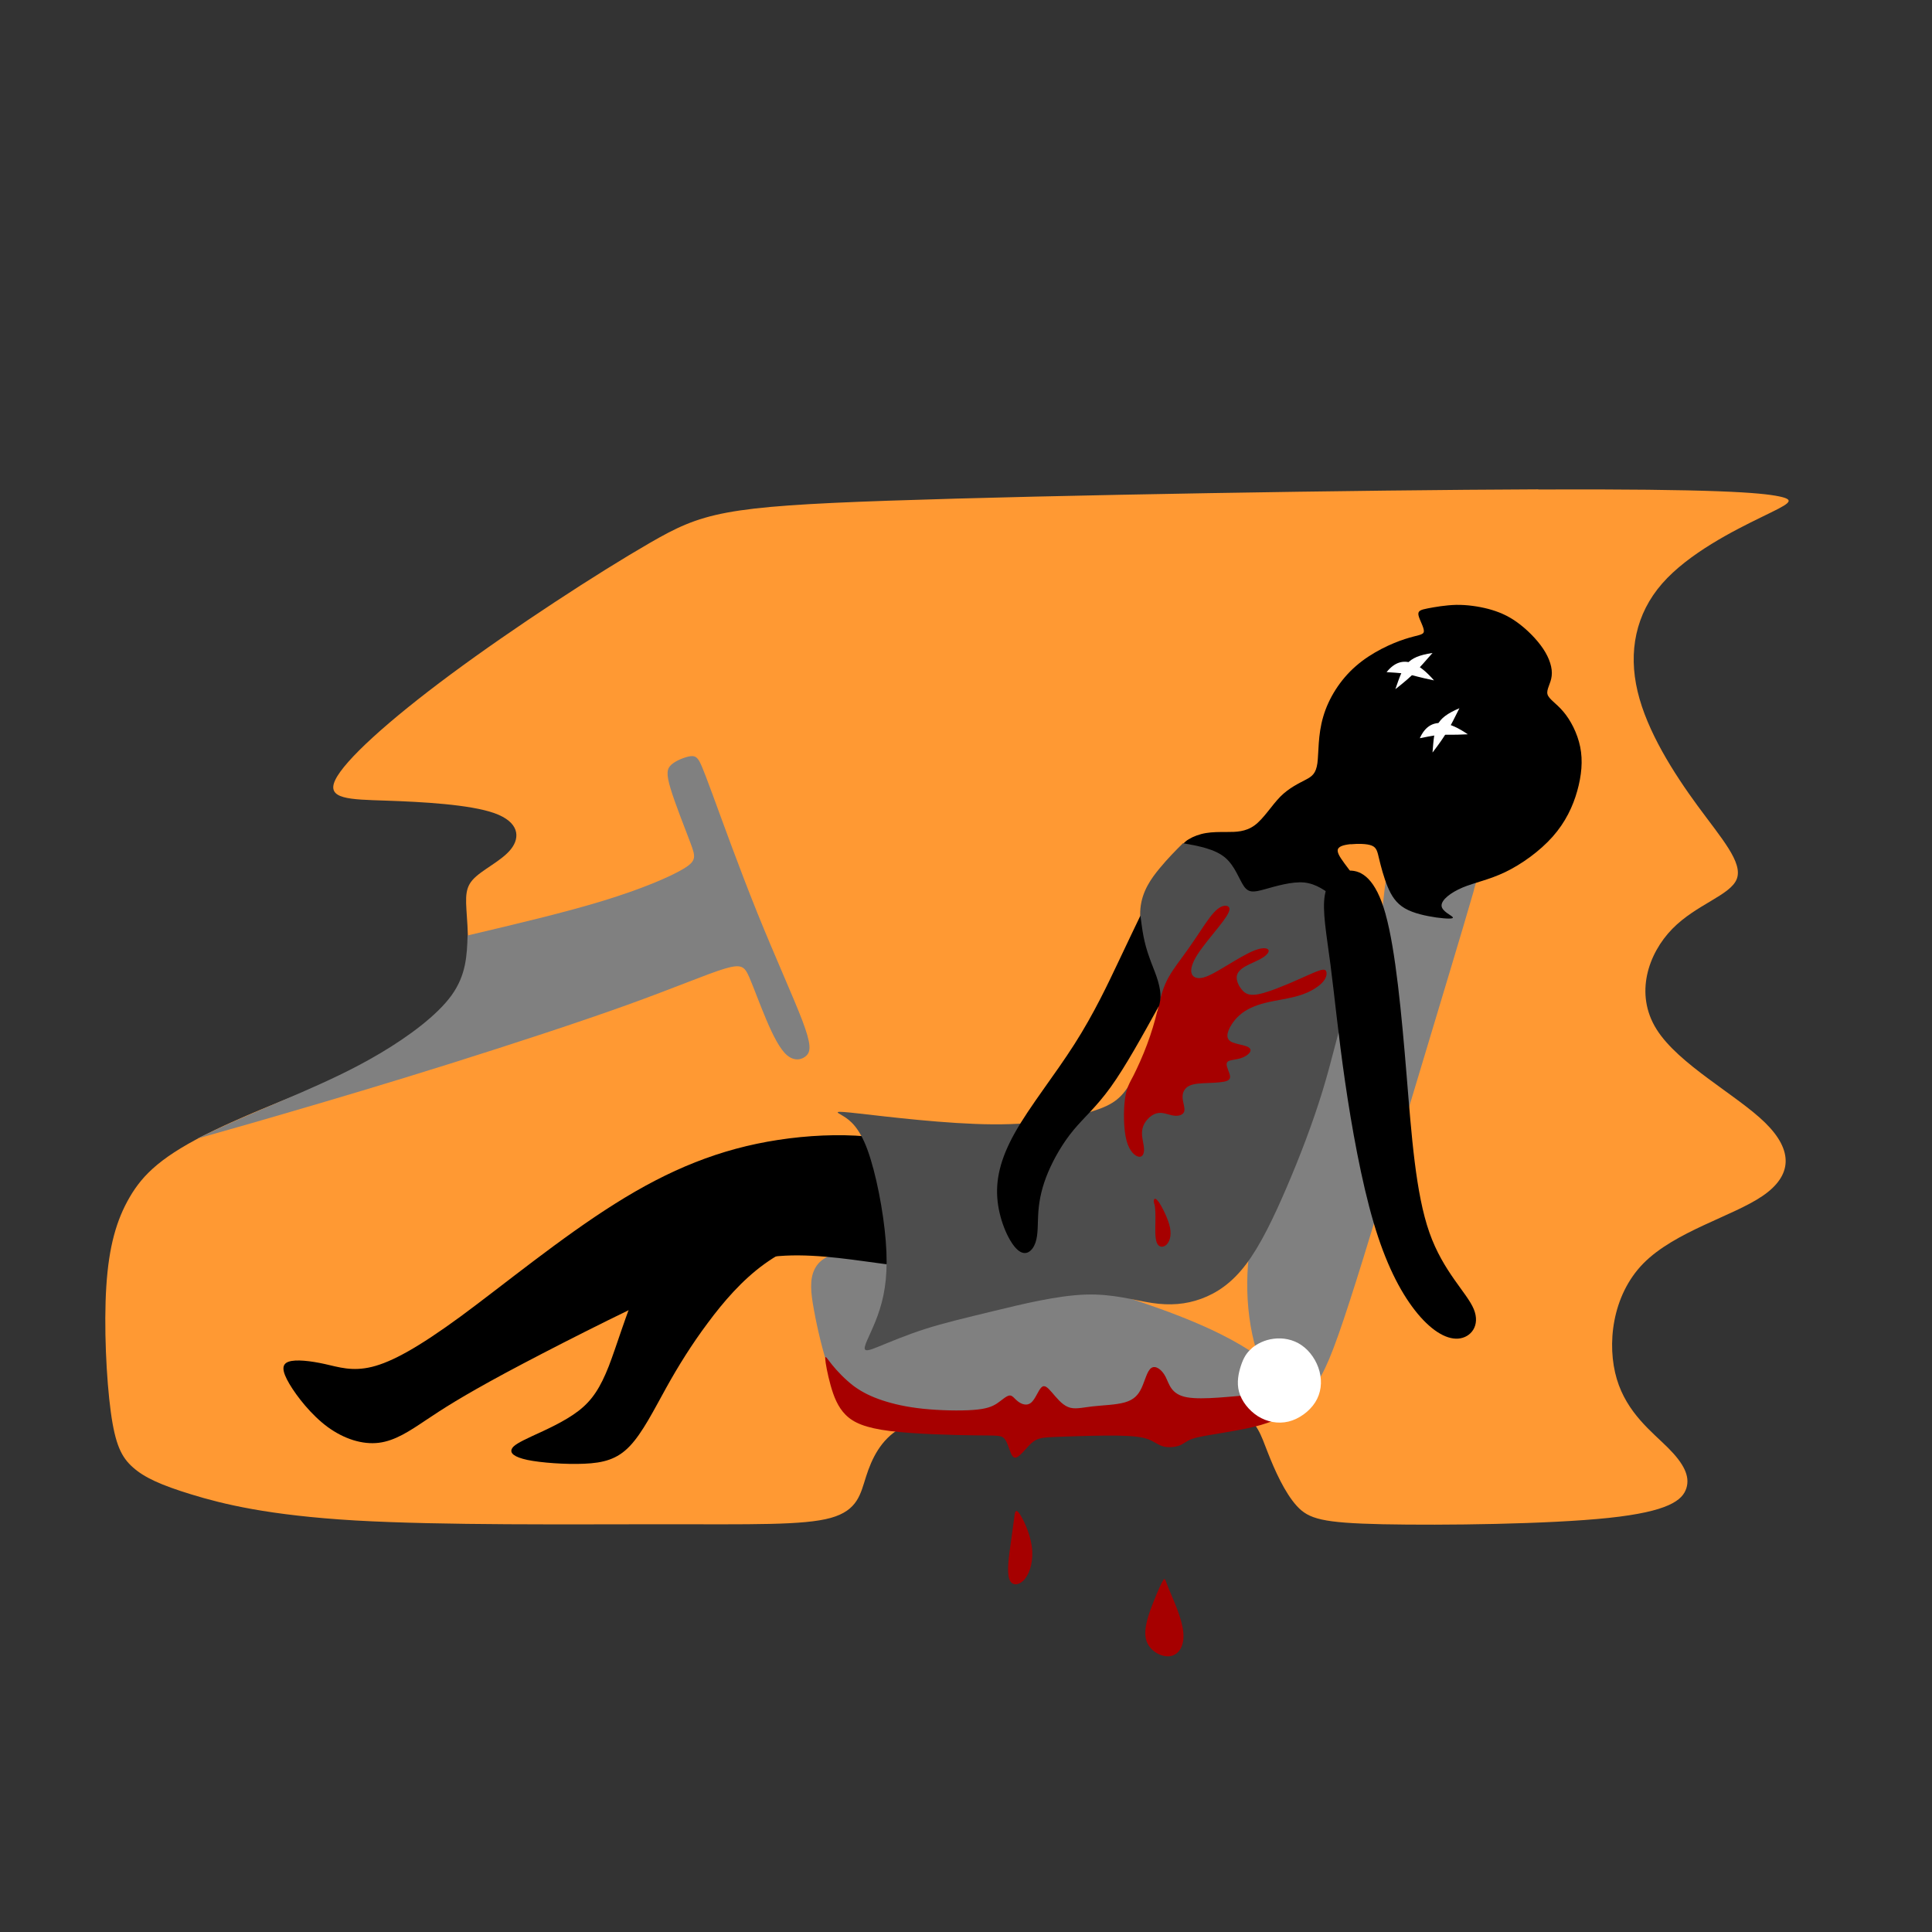 <?xml version="1.0" encoding="UTF-8"?>
<!DOCTYPE svg PUBLIC "-//W3C//DTD SVG 1.1//EN" "http://www.w3.org/Graphics/SVG/1.1/DTD/svg11.dtd">
<!-- Creator: CorelDRAW 2017 -->
<svg xmlns="http://www.w3.org/2000/svg" xml:space="preserve" width="143mm" height="143mm" version="1.1" style="shape-rendering:geometricPrecision; text-rendering:geometricPrecision; image-rendering:optimizeQuality; fill-rule:evenodd; clip-rule:evenodd"
viewBox="0 0 14300 14300"
 xmlns:xlink="http://www.w3.org/1999/xlink">
 <rect x="0" y="0" width="14300" height="14300" fill="#333333" stroke="none"/>
 <defs>
  <style type="text/css">
   <![CDATA[
    .fil2 {fill:black}
    .fil3 {fill:#4D4D4D}
    .fil1 {fill:gray}
    .fil4 {fill:#A60000}
    .fil0 {fill:#FF9933}
    .fil5 {fill:white}
    .fil6 {fill:white}
   ]]>
  </style>
 </defs>
 <g id="Слой_x0020_1">
  <path class="fil0" d="M11385 3622c-1309,5 -3589,42 -4809,84 -1220,42 -1379,89 -1767,313 -388,224 -1005,626 -1472,972 -467,346 -785,636 -855,781 -70,145 108,145 374,154 266,9 622,28 804,93 182,65 192,178 122,266 -70,89 -220,154 -285,229 -65,75 -47,159 -37,337 9,178 9,449 -28,608 -37,159 -112,206 -467,346 -355,140 -991,374 -1379,561 -388,187 -528,327 -626,495 -98,168 -154,365 -173,659 -19,294 0,687 33,930 33,243 79,336 164,411 84,75 206,131 435,201 229,70 566,154 1210,192 645,37 1598,28 2267,28 668,0 1052,9 1253,-47 201,-56 220,-178 262,-308 42,-131 108,-271 252,-355 145,-84 369,-112 724,-136 355,-23 841,-42 1178,-42 336,0 523,19 631,75 108,56 136,149 187,280 51,131 126,299 215,397 89,98 192,126 636,136 444,9 1229,0 1673,-47 444,-47 547,-131 575,-220 28,-89 -19,-182 -136,-299 -117,-117 -304,-257 -379,-509 -75,-252 -37,-617 196,-855 234,-238 664,-350 883,-500 220,-150 229,-336 19,-542 -210,-206 -640,-430 -804,-692 -164,-262 -61,-561 117,-743 178,-182 430,-248 477,-369 47,-122 -112,-299 -290,-542 -178,-243 -374,-551 -444,-846 -70,-294 -14,-575 182,-799 196,-224 533,-393 734,-491 201,-98 266,-126 131,-154 -136,-28 -472,-56 -1781,-51z"/>
  <path class="fil1" d="M10911 6584c-91,317 -266,891 -442,1479 -177,587 -355,1187 -479,1568 -123,381 -191,542 -262,628 -70,85 -143,94 -215,53 -72,-40 -145,-130 -196,-266 -51,-136 -81,-319 -85,-494 -4,-174 17,-340 51,-536 34,-196 81,-421 151,-638 70,-217 164,-425 281,-621 117,-196 257,-379 340,-485 83,-106 108,-136 130,-226 21,-89 38,-238 53,-372 15,-134 28,-253 53,-325 26,-72 64,-98 147,-126 83,-28 211,-57 315,-70 104,-13 185,-9 221,23 36,32 28,91 -64,408z"/>
  <path class="fil1" d="M10902 5160c11,190 19,484 0,706 -19,222 -66,373 -131,470 -65,97 -148,139 -200,155 -52,16 -73,5 -100,-174 -27,-180 -58,-529 -64,-777 -5,-248 16,-395 65,-499 49,-104 126,-166 196,-200 70,-34 134,-40 172,0 38,40 51,128 62,318z"/>
  <path class="fil1" d="M9342 10062c-107,-83 -290,-196 -628,-327 -337,-131 -829,-280 -1268,-371 -439,-91 -826,-126 -1062,-114 -235,12 -318,69 -355,145 -37,76 -29,169 -4,303 24,134 65,308 112,445 47,136 100,234 160,299 60,65 126,97 373,113 248,16 678,16 1129,12 451,-4 923,-13 1182,-17 258,-4 303,-4 349,-20 46,-16 93,-48 123,-97 31,-49 46,-115 37,-174 -8,-60 -40,-113 -148,-196z"/>
  <path class="fil1" d="M5269 5866c72,196 202,557 335,887 133,330 269,628 335,802 66,174 62,226 31,257 -31,32 -88,45 -143,0 -54,-45 -105,-147 -154,-262 -49,-115 -95,-243 -128,-319 -34,-76 -55,-99 -182,-61 -127,38 -360,138 -723,269 -362,130 -854,291 -1309,434 -455,143 -873,267 -1179,356 -306,90 -500,144 -694,199 94,-45 188,-90 313,-145 125,-55 280,-120 459,-197 178,-78 379,-168 586,-291 207,-123 419,-279 527,-429 108,-151 113,-296 118,-442 360,-85 720,-170 1004,-257 284,-87 493,-176 593,-236 100,-60 91,-89 51,-196 -40,-106 -113,-289 -146,-399 -33,-110 -27,-146 6,-176 33,-30 93,-53 130,-61 37,-7 52,1 67,20 15,19 30,49 102,245z"/>
  <path class="fil2" d="M6653 8586c-233,-79 -639,-100 -926,-62 -287,38 -456,136 -608,311 -152,174 -288,425 -388,662 -100,236 -164,457 -225,615 -62,157 -121,251 -223,330 -102,79 -247,143 -343,187 -96,45 -143,70 -153,98 -11,28 15,57 117,79 102,21 281,34 421,28 140,-6 243,-32 336,-130 94,-98 179,-268 270,-432 91,-164 189,-321 307,-479 117,-158 254,-317 418,-436 164,-119 355,-198 548,-238 193,-40 389,-40 523,-63 134,-23 206,-70 213,-162 6,-91 -53,-228 -286,-306z"/>
  <path class="fil2" d="M6549 9356c-191,-24 -480,-75 -737,-62 -257,13 -483,89 -855,260 -372,170 -891,434 -1219,610 -328,177 -464,266 -585,347 -121,81 -228,153 -349,168 -121,15 -257,-28 -379,-117 -121,-89 -228,-226 -283,-319 -55,-94 -60,-145 -6,-164 53,-19 164,-6 268,17 104,23 202,57 349,21 147,-36 342,-143 655,-372 313,-230 742,-583 1145,-836 402,-253 776,-406 1208,-472 432,-66 921,-45 1125,126 203,170 121,490 34,651 -87,162 -179,166 -370,142z"/>
  <path class="fil2" d="M9997 6248c-54,6 -95,17 -96,47 -1,30 37,78 82,138 45,59 97,129 119,259 23,129 16,318 -37,377 -53,59 -151,-11 -266,-77 -115,-66 -246,-128 -434,-190 -187,-62 -431,-124 -548,-210 -118,-86 -109,-198 -93,-266 16,-68 40,-93 74,-114 35,-21 80,-38 128,-46 47,-8 97,-8 158,-8 62,0 135,0 202,-49 67,-49 126,-147 191,-213 65,-65 137,-98 186,-124 50,-26 77,-47 88,-123 10,-76 3,-209 43,-344 39,-135 125,-274 243,-376 117,-102 266,-168 362,-199 95,-31 137,-28 140,-56 3,-28 -34,-88 -40,-121 -6,-33 18,-40 69,-50 52,-10 131,-24 211,-26 81,-1 163,11 237,30 74,20 141,47 212,98 71,51 145,124 194,197 48,72 70,144 63,201 -6,57 -41,100 -31,136 10,36 64,65 117,128 53,62 104,158 125,261 21,103 10,213 -22,327 -32,114 -87,231 -182,338 -95,107 -230,204 -351,262 -121,58 -227,77 -315,114 -88,37 -157,91 -156,134 1,42 74,72 83,86 9,14 -46,12 -121,2 -75,-11 -169,-30 -234,-68 -65,-38 -100,-94 -128,-162 -28,-68 -49,-149 -62,-203 -13,-55 -18,-84 -54,-99 -36,-15 -104,-15 -158,-10z"/>
  <path class="fil3" d="M8384 7987c-77,140 -141,188 -294,237 -153,49 -396,100 -739,98 -343,-2 -787,-57 -992,-80 -205,-23 -171,-13 -119,18 51,31 119,82 181,251 62,169 118,454 135,675 18,220 -3,375 -44,504 -40,129 -100,231 -110,275 -11,45 28,32 106,0 79,-32 198,-83 338,-128 140,-45 302,-83 512,-134 210,-51 469,-114 675,-121 206,-7 359,42 493,62 134,20 250,11 365,-31 115,-42 228,-117 333,-257 105,-139 203,-343 300,-569 97,-226 192,-474 264,-709 72,-235 120,-457 172,-625 52,-168 107,-283 116,-398 10,-115 -26,-232 -67,-299 -41,-67 -86,-85 -141,-122 -55,-37 -121,-92 -214,-102 -93,-9 -213,28 -293,50 -79,22 -118,28 -153,-21 -35,-49 -67,-153 -142,-215 -75,-62 -192,-84 -310,-105 -56,56 -111,111 -173,186 -62,75 -130,169 -142,297 -12,128 33,290 75,405 43,115 83,183 58,333 -25,150 -115,383 -192,523z"/>
  <path class="fil2" d="M10256 6768c74,266 118,739 155,1188 37,450 67,877 169,1167 102,290 277,444 328,566 51,122 -21,212 -115,219 -94,7 -209,-67 -320,-209 -111,-142 -218,-350 -307,-653 -89,-303 -161,-700 -211,-1045 -50,-345 -78,-637 -108,-866 -30,-229 -61,-395 -41,-510 21,-115 93,-179 182,-181 89,-2 194,57 268,323z"/>
  <path class="fil4" d="M9263 10325c-135,8 -360,39 -479,17 -118,-22 -129,-98 -157,-152 -28,-54 -74,-86 -105,-65 -31,20 -47,93 -72,147 -25,54 -58,89 -125,108 -66,19 -165,21 -242,30 -77,9 -131,24 -178,4 -47,-19 -88,-72 -120,-109 -32,-37 -55,-58 -77,-36 -23,22 -45,87 -76,113 -31,26 -70,12 -97,-9 -27,-20 -41,-47 -64,-44 -23,3 -55,34 -92,59 -37,24 -80,41 -177,48 -97,7 -248,4 -371,-9 -123,-13 -218,-35 -300,-62 -81,-27 -148,-59 -212,-106 -63,-48 -123,-111 -160,-157 -37,-46 -52,-75 -51,-46 1,29 17,116 40,198 23,82 53,160 111,218 58,58 145,97 330,120 185,23 469,30 628,32 159,2 192,-2 215,22 23,24 35,75 49,107 13,32 27,44 50,31 23,-13 55,-52 81,-80 26,-28 48,-46 82,-56 34,-10 82,-11 191,-15 108,-4 278,-9 393,-7 116,2 177,11 221,27 44,17 71,41 108,52 38,11 87,7 121,-5 34,-12 51,-34 94,-49 43,-16 112,-26 195,-40 83,-14 180,-30 259,-49 78,-19 138,-39 174,-62 36,-23 48,-50 50,-75 2,-25 -7,-50 -34,-70 -26,-20 -71,-36 -205,-28z"/>
  <path class="fil5" d="M9263 9981c39,-34 97,-64 164,-72 67,-9 144,4 207,48 63,43 113,117 133,195 20,78 11,159 -32,227 -43,68 -120,124 -198,143 -79,19 -160,2 -227,-40 -67,-43 -120,-111 -139,-180 -19,-69 -4,-139 14,-194 18,-54 39,-93 79,-127z"/>
  <path class="fil4" d="M8567 7485c19,-78 32,-151 69,-226 37,-75 100,-152 159,-236 60,-84 117,-176 160,-233 43,-56 72,-77 99,-84 26,-6 49,2 46,27 -3,25 -32,68 -80,128 -48,60 -114,139 -155,201 -40,63 -54,110 -46,140 8,31 39,45 85,34 46,-11 107,-48 177,-90 70,-42 149,-90 206,-112 57,-22 92,-18 101,-4 9,14 -9,38 -45,60 -35,22 -88,41 -126,63 -38,22 -60,46 -63,75 -3,29 12,64 32,90 20,27 45,47 91,45 45,-1 111,-23 174,-47 62,-24 121,-49 178,-75 57,-25 112,-51 144,-60 32,-9 42,-2 45,16 3,18 -2,46 -33,78 -31,32 -89,69 -167,93 -77,24 -174,35 -253,55 -79,20 -142,48 -189,90 -48,42 -80,96 -89,134 -8,37 7,57 37,69 30,12 74,18 101,28 27,10 38,25 27,43 -10,18 -40,38 -77,48 -36,10 -78,10 -91,26 -13,16 3,49 13,77 10,27 14,49 -13,61 -27,12 -86,15 -141,17 -55,2 -107,4 -141,21 -34,17 -50,48 -49,85 1,37 20,79 12,105 -8,26 -42,36 -80,30 -39,-6 -82,-29 -126,-16 -44,12 -89,59 -102,109 -13,50 6,103 10,144 4,41 -8,70 -35,68 -28,-2 -71,-36 -94,-120 -22,-84 -23,-219 -12,-304 11,-85 33,-119 64,-178 30,-60 69,-145 100,-229 32,-85 57,-169 76,-248z"/>
  <path class="fil2" d="M8441 6777c-45,93 -89,186 -164,344 -75,158 -179,380 -324,607 -145,228 -331,460 -441,656 -110,196 -145,354 -128,508 17,154 87,305 147,358 60,54 111,11 133,-52 22,-63 15,-146 22,-235 7,-89 28,-183 72,-287 44,-104 110,-218 188,-312 78,-94 168,-169 276,-319 108,-150 233,-377 358,-603 6,-25 12,-51 9,-86 -2,-35 -12,-79 -28,-126 -16,-47 -38,-97 -55,-147 -18,-50 -32,-101 -42,-152 -10,-51 -16,-103 -23,-154z"/>
  <g id="_2907275443232">
   <path class="fil6" d="M10603 5570c15,-188 17,-250 199,-328 -71,143 -99,198 -199,328z"/>
   <path class="fil6" d="M10328 5101c62,-178 79,-238 275,-268 -105,120 -145,167 -275,268z"/>
   <path class="fil6" d="M10864 5435c-227,11 -152,-12 -355,29 78,-175 230,-115 355,-29z"/>
   <path class="fil6" d="M10614 5036c-222,-46 -144,-49 -351,-61 120,-150 251,-54 351,61z"/>
  </g>
  <path class="fil4" d="M8574 8893c26,36 72,126 86,193 13,67 -6,111 -31,131 -25,19 -55,14 -68,-22 -13,-36 -10,-103 -9,-155 1,-52 -1,-89 -4,-111 -4,-22 -9,-29 -8,-41 1,-12 8,-30 34,6z"/>
  <path class="fil4" d="M7542 11198c28,37 81,146 95,247 14,101 -11,192 -51,242 -41,49 -97,56 -116,0 -19,-56 -2,-176 11,-263 12,-86 19,-139 25,-183 5,-44 9,-79 37,-42z"/>
  <path class="fil4" d="M8655 11769c31,76 93,208 103,309 11,101 -30,169 -95,180 -65,11 -155,-37 -179,-118 -24,-81 19,-196 53,-282 34,-86 61,-145 74,-164 13,-19 13,0 44,76z"/>
 </g>
</svg>
